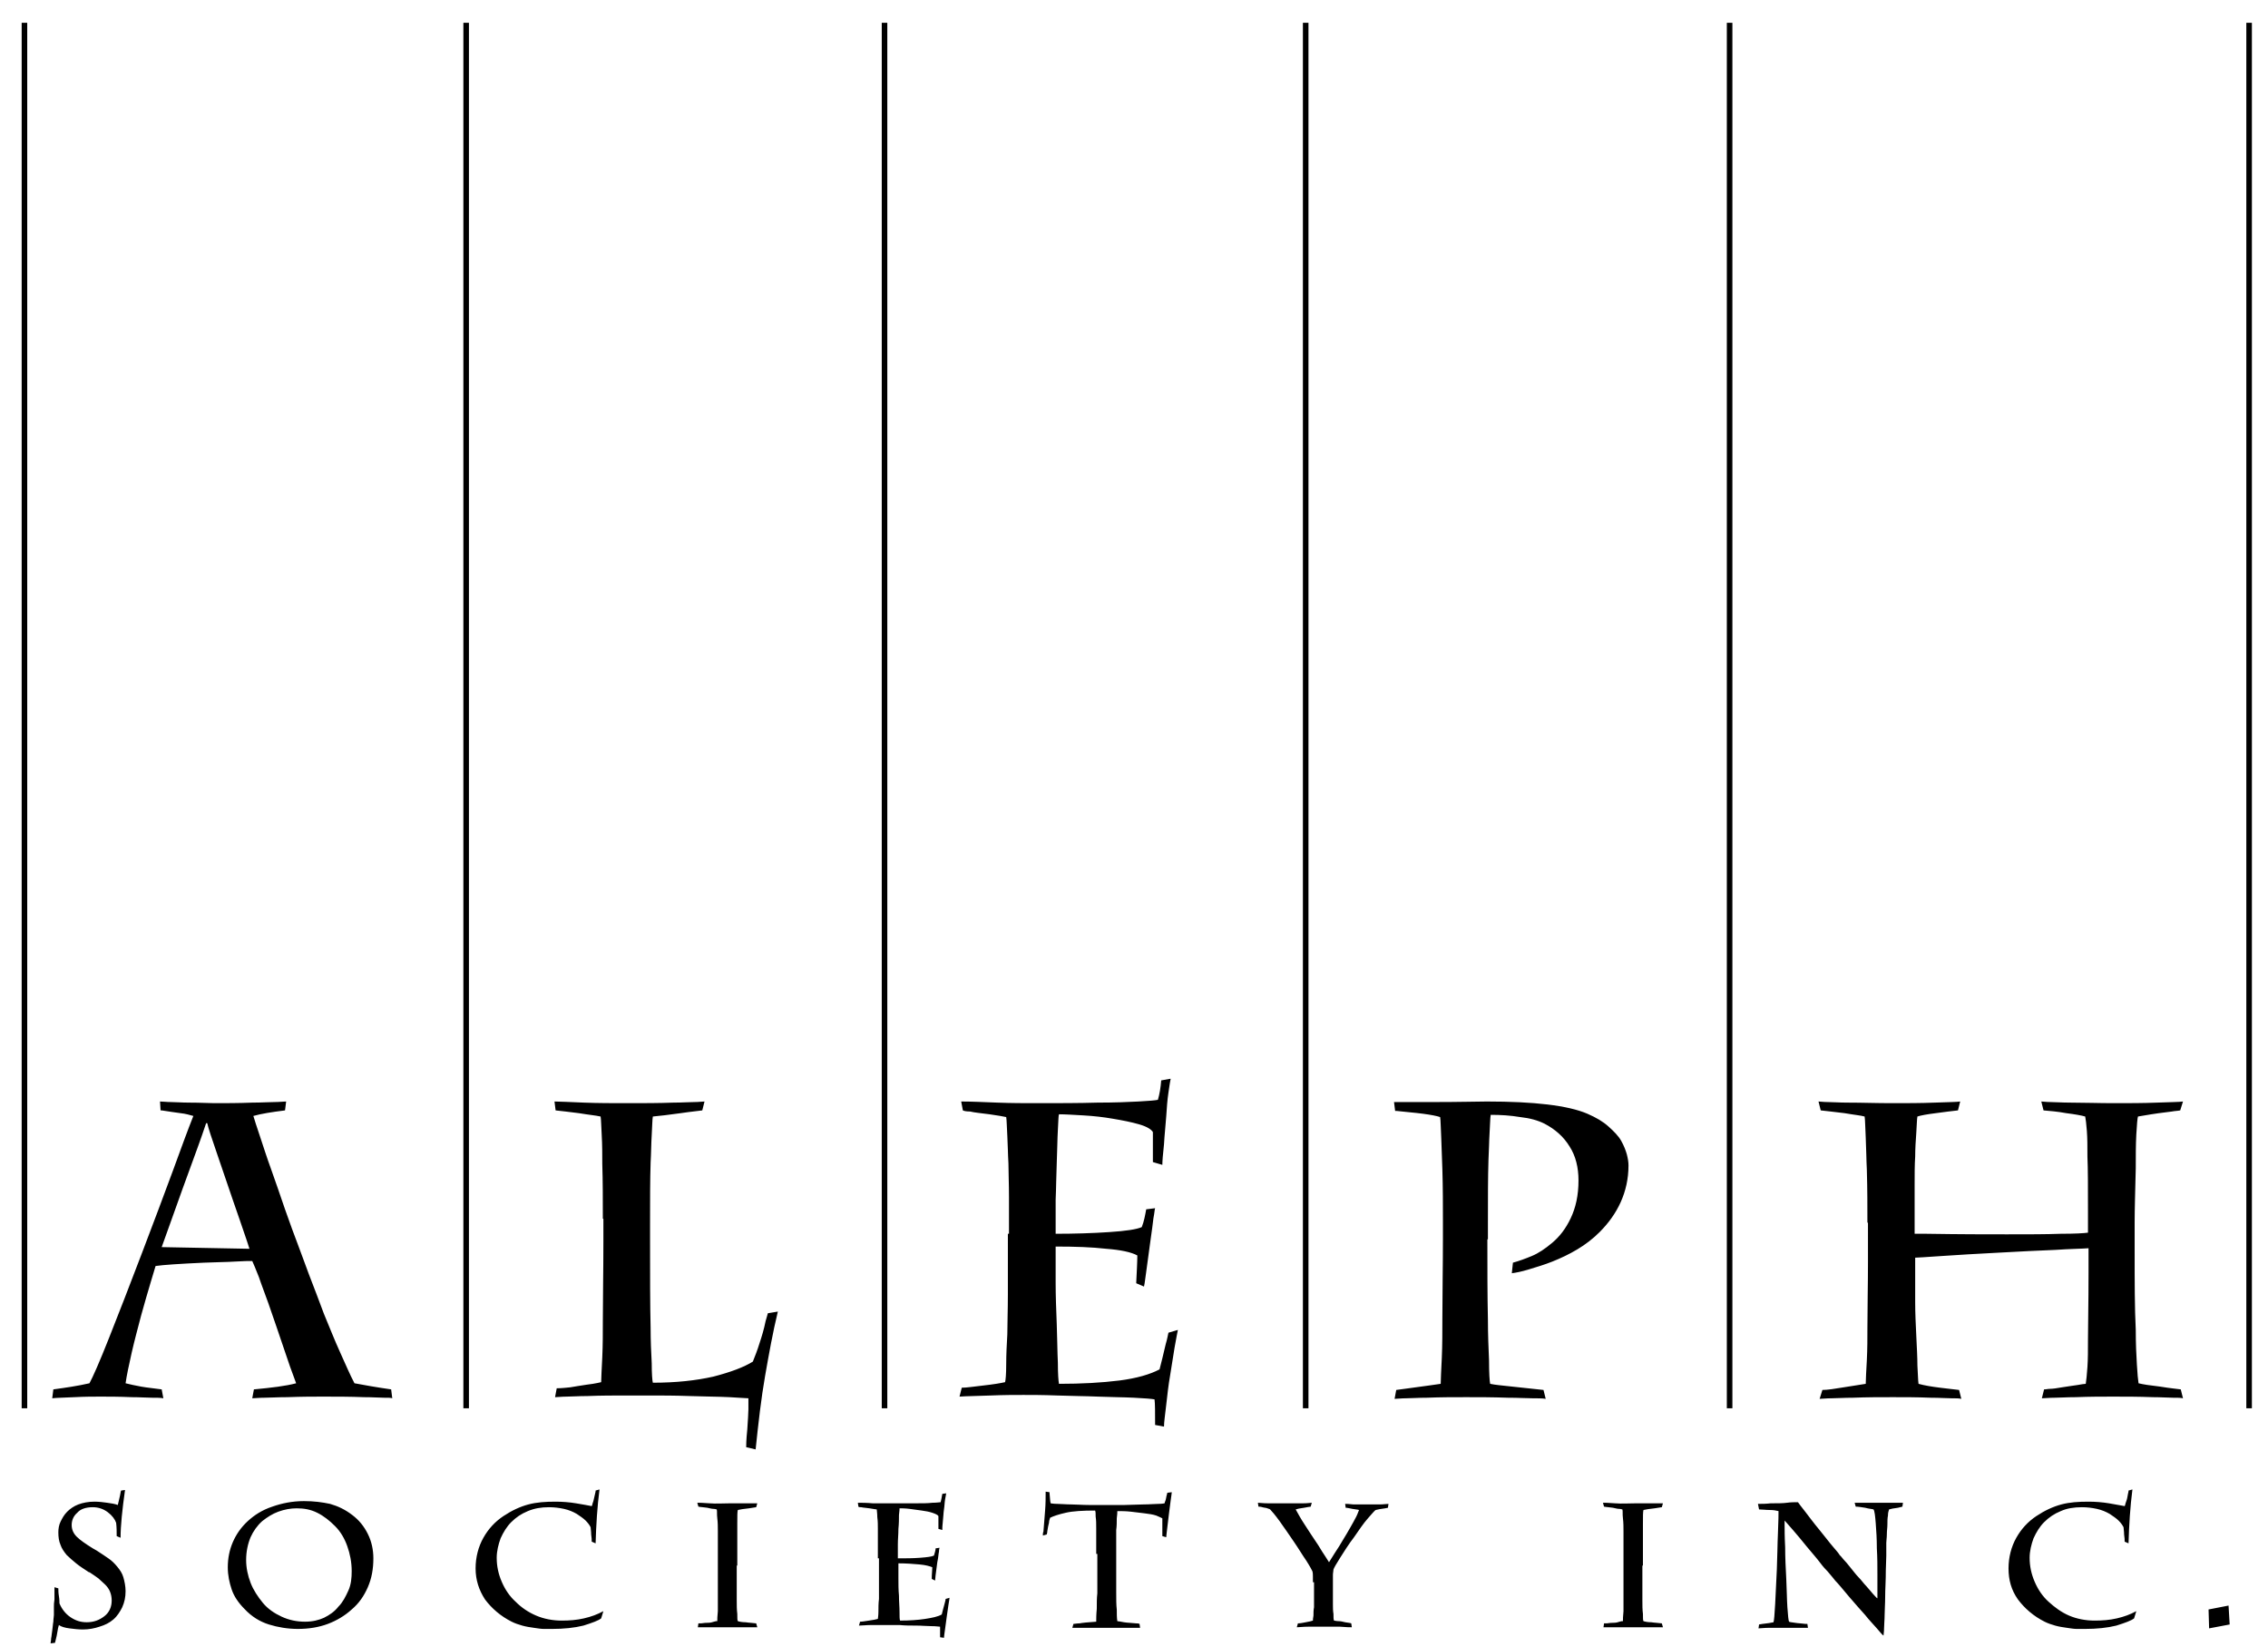 <svg id="Слой_2_1_" xmlns="http://www.w3.org/2000/svg" viewBox="0 0 408.2 296.3"><style>.st0{enable-background:new}.st1{fill:none;stroke:#000;stroke-miterlimit:10}</style><path d="M45.7 250c3.2-.3 5.7-.6 7.6-1.1l-1.1-3c-2-5.9-3.3-9.7-3.9-11.4-.6-1.7-1.2-3.2-1.7-4.7-.6-1.5-1-2.5-1.2-2.9-.6 0-1.6 0-3.1.1s-3.4.1-5.6.2c-2.2.1-4 .2-5.5.3-1.5.1-2.5.2-3.2.3-.1.3-.4 1.3-.9 3s-1.1 3.7-1.7 5.9c-.6 2.3-1.2 4.5-1.7 6.7s-.9 4.1-1.1 5.5c.8.2 1.7.4 2.8.6 1.1.2 2.3.3 3.7.5l.3 1.6c-.5-.1-1.2-.1-2.1-.1-.9 0-2.1-.1-3.6-.1-2.3-.1-4.1-.1-5.6-.1-1.3 0-2.8 0-4.7.1s-3.2.1-4 .2l.2-1.6c2.2-.3 4.3-.6 6.5-1.1.6-1.1 1.8-3.8 3.5-8.1s3.7-9.4 5.9-15.2c2.2-5.8 4.1-10.8 5.6-14.9s2.7-7.4 3.7-9.9c-.7-.2-1.4-.4-2.3-.5-.9-.1-2-.3-3.4-.5h-.2l-.1-1.6c.5 0 1.2.1 2 .1s1.9.1 3.3.1c2 0 3.5.1 4.5.1 2 0 4.3 0 6.8-.1 1.7 0 3-.1 3.9-.1 1 0 1.7-.1 2.2-.1l-.2 1.6c-2.4.3-4.3.6-5.7 1 .2.7.6 1.9 1.2 3.7.6 1.8 1.2 3.7 2 5.9s1.6 4.6 2.5 7.2c.9 2.6 1.7 4.7 2.3 6.3.5 1.3 1.1 3 2 5.4.9 2.3 1.8 4.7 2.7 7.1 1 2.4 1.9 4.7 2.9 6.9s1.8 4.1 2.6 5.6c1.6.3 3.8.7 6.6 1.1l.2 1.6c-.2-.1-.7-.1-1.5-.1s-2-.1-3.6-.1c-2.5-.1-5-.1-7.4-.1-1.6 0-3.7 0-6.4.1-1.8 0-3.1.1-4.1.1-1 0-1.7.1-2.2.1l.3-1.6zm-1.8-28.3c-.4-1.1-1-3-2-5.8-.9-2.6-1.8-5.3-2.8-8.2-1-2.9-1.6-4.7-1.8-5.6h-.2c-.6 1.8-1.1 3.2-1.5 4.3-.4 1.1-1.3 3.6-2.7 7.4-.9 2.5-1.7 4.7-2.4 6.7s-1.2 3.3-1.4 3.9l15.8.3c-.3-.9-.6-1.9-1-3zM108.5 219.3c0-3.5 0-6.7-.1-9.9 0-1.7 0-3.4-.1-5.1-.1-1.7-.1-2.8-.2-3.4-.9-.2-2.1-.3-3.9-.6-1.7-.2-3.1-.4-4.2-.5l-.2-1.6c.9 0 2.7.1 5.3.2 2.6.1 5.2.1 7.8.1 2.9 0 5.6 0 8.3-.1 1.6 0 2.8-.1 3.7-.1.9 0 1.5-.1 1.9-.1l-.4 1.6c-.6.1-1.9.2-3.9.5-2.2.3-3.8.5-5 .6-.1.6-.1 1.6-.2 3.3-.1 1.6-.1 3.3-.2 5-.1 3.1-.1 6.8-.1 11v2.7c0 6.5 0 11.8.1 16 0 2.4.1 4.5.2 6.4 0 1.9.1 3.1.2 3.5 4.2 0 7.8-.4 10.9-1.1 3.1-.8 5.5-1.7 7.1-2.7.4-1 .8-2 1.2-3.3.4-1.2.8-2.5 1.1-4 .2-.6.3-1.1.4-1.4l1.8-.3c-.9 3.7-1.6 7.6-2.3 11.6-.7 4-1.2 8.4-1.7 13.2l-1.7-.4c0-.3 0-1.3.2-3.2.1-1.7.2-2.9.2-3.6v-2c-.4 0-1.5-.1-3.4-.2s-4.3-.1-7.1-.2-5.1-.1-7-.1h-4.5c-2.2 0-4.5 0-7 .1-1.6 0-2.8.1-3.7.1-.9 0-1.6.1-2.1.1l.3-1.6c.9 0 1.5-.1 1.7-.1.3 0 1-.1 2.1-.3 1.2-.2 2-.3 2.7-.4.6-.1 1.1-.2 1.5-.3 0-.8.1-2.3.2-4.5s.1-4.4.1-6.6c0-4.2.1-8.9.1-14.2v-4.1zM181.6 222v-6.5c0-2.6-.1-4.6-.1-6.2-.1-1.6-.1-3.2-.2-4.9-.1-1.7-.1-2.8-.2-3.4-.5-.1-1.5-.3-3-.5s-2.7-.3-3.5-.5c-.7 0-1.1-.1-1.3-.2l-.3-1.6c1.8 0 3.9.1 6.5.2s4.9.1 6.8.1c4.2 0 7.9 0 11.2-.1 3.1 0 5.5-.1 7.4-.2 1.9-.1 3-.2 3.5-.3.3-1 .5-2.2.6-3.5l1.7-.3c-.1.4-.2 1.2-.4 2.5s-.3 2.8-.4 4.3c-.1 1.5-.3 3.2-.4 5-.2 1.8-.3 3.1-.3 3.7l-1.7-.5v-5.4c-.3-.5-1.1-1-2.5-1.4-1.4-.4-2.9-.7-4.7-1-1.7-.3-3.5-.5-5.3-.6-1.8-.1-3.3-.2-4.4-.2-.1.2-.1 1.1-.2 2.8-.1 1.7-.1 3.6-.2 5.9s-.1 4.5-.2 6.7v6.1c3.4 0 6.6-.1 9.6-.3 3.1-.2 5-.5 5.9-.9.4-1 .6-2.1.8-3.2l1.6-.2c-.1.3-.1.8-.3 1.8-.1.9-.3 2.4-.6 4.5-.7 5-1 7.6-1.1 7.8l-1.4-.6c.1-2.1.2-3.8.2-5-1.1-.6-3-1-5.6-1.2-2.6-.3-5.6-.4-9.1-.4v6.5c0 2.4.1 4.9.2 7.5.1 2.6.1 4.9.2 6.9 0 2 .1 3.3.2 3.8 4.1 0 7.7-.2 10.9-.6 3.1-.4 5.5-1.1 7.2-2 .3-1.2.7-2.7 1.1-4.5.3-1 .4-1.7.5-2.1l1.7-.5c-.1.5-.3 1.5-.6 3.2-.3 1.7-.5 3.3-.8 5-.3 1.7-.5 3.5-.7 5.3-.2 1.8-.4 3.1-.4 3.9l-1.6-.3c0-2.3 0-3.8-.1-4.6-.5-.1-1.7-.2-3.7-.3-2-.1-4.2-.1-6.5-.2s-4.7-.1-7.3-.2c-2.6-.1-4.6-.1-6.1-.1-1.6 0-3.5 0-5.9.1-2.4.1-4.2.1-5.6.2l.4-1.6c.9 0 2.1-.2 3.9-.4s3-.4 3.9-.6c.1-.4.2-1.4.2-3.2 0-1.8.1-3.6.2-5.4 0-1.9.1-4.3.1-7.2V222zM336.1 220c0-2.9 0-6-.1-9.5-.1-1.9-.1-3.8-.2-5.8-.1-1.9-.1-3.2-.2-3.8-.7-.2-1.9-.3-3.6-.6-1.8-.2-3.2-.4-4.3-.5l-.4-1.6c.3 0 .9.1 1.7.1.9 0 2 .1 3.5.1 2.6 0 5.2.1 8 .1 2.6 0 5.2 0 7.7-.1s4-.1 4.6-.2l-.4 1.6c-1.1.1-2.4.3-4 .5s-2.7.4-3.3.6c-.1.5-.1 1.5-.2 2.9s-.2 2.9-.2 4.3c-.1 1.5-.1 3.2-.1 5.2v8.7h2.1c6.2.1 11 .1 14.5.1 3.9 0 7.1 0 9.7-.1 2.6 0 4.2-.1 4.9-.2v-3.5c0-4.6 0-8-.1-10.2 0-1.8 0-3.3-.1-4.6-.1-1.3-.2-2.1-.3-2.6-.7-.2-1.8-.4-3.4-.6-1.6-.3-3-.4-4.1-.5l-.4-1.6c.3 0 .9.1 1.7.1.8 0 2 .1 3.5.1 2.5 0 5.1.1 7.8.1s5.3 0 7.8-.1 4.1-.1 4.7-.2l-.5 1.6c-.5.1-1 .1-1.5.2-.6.1-1.8.2-3.7.5-1.1.2-1.9.3-2.4.4-.1.3-.2 1.4-.3 3.2-.1 1.9-.1 3.9-.1 6.1-.1 4.2-.2 7.4-.2 9.7v5.3c0 5.4 0 10.1.2 14.1 0 2.5.1 4.5.2 6.2.1 1.7.2 2.8.3 3.4.8.2 2.1.4 3.9.6 1.8.3 3 .4 3.7.5l.4 1.6c-.4-.1-1-.1-1.8-.1-.9 0-2.1-.1-3.6-.1-2.6-.1-4.9-.1-7.2-.1-2 0-4.2 0-6.7.1-1.6 0-2.9.1-3.8.1-1 0-1.7.1-2.3.1l.4-1.6c.4 0 .7-.1 1.1-.1.4 0 1.2-.1 2.3-.3 1.2-.2 2.1-.3 2.7-.4.6-.1 1.1-.2 1.4-.2.1-.6.2-1.6.3-3 .1-1.4.1-3.1.1-5 0-2.5.1-6.5.1-12v-4.4c-1.1.1-3.1.1-6 .3-2.9.1-6.3.3-10.2.5-3.9.2-7.3.4-10.2.6-2.9.2-4.5.3-4.8.3v8c0 2 .1 4 .2 6.1.1 2.1.2 3.9.2 5.3.1 1.5.1 2.6.2 3.3 1.1.3 2.3.5 3.9.7 1.5.2 2.7.3 3.4.4l.4 1.6c-.4-.1-1-.1-1.8-.1-.9 0-2.1-.1-3.7-.1-2.5-.1-4.7-.1-6.8-.1-2.3 0-4.7 0-7.2.1-1.6 0-2.9.1-3.8.1-1 0-1.7.1-2.2.1l.5-1.6c.9 0 2.2-.2 4-.5 1.8-.3 3.1-.5 3.8-.6 0-.9.1-2.3.2-4.3s.1-4 .1-5.9c0-3.6.1-7.5.1-11.7V220zM267.7 223c0 5.2 0 10 .1 14.5 0 2.6.1 5 .2 7.3 0 2.3.1 3.7.2 4.2.9.2 2.2.3 4 .5 1.8.2 3.6.4 5.6.6l.4 1.6c-.6-.1-1.4-.1-2.4-.1-1.1 0-2.5-.1-4.4-.1-2.8-.1-5.3-.1-7.5-.1-2.3 0-4.6 0-7.1.1-1.6 0-2.8.1-3.7.1-.9 0-1.6.1-2.1.1l.3-1.6 1.5-.2c2.3-.3 3.7-.5 4.4-.6l2.1-.3c0-.8.1-2.4.2-4.7s.1-4.7.1-7.1c0-4.4.1-9.3.1-14.5v-3c0-2.8 0-5.9-.1-9.3-.1-1.9-.1-3.7-.2-5.6-.1-1.9-.1-3.2-.2-3.8-.6-.2-1.6-.4-3.1-.6s-3-.3-4.7-.5h-.3l-.2-1.6h6.8c5.1 0 8.4-.1 9.9-.1 8.5 0 14.6.7 18.1 2.2 1.6.7 2.8 1.4 3.8 2.3 1 .9 1.8 1.7 2.3 2.6.5.9.8 1.7 1 2.4.2.8.3 1.4.3 2 0 2.4-.5 4.6-1.4 6.6-.9 2-2.2 3.8-3.8 5.4-1.2 1.2-2.5 2.2-4 3.1-1.5.9-3 1.6-4.5 2.2-1.5.6-2.9 1-4.2 1.4-1.3.4-2.3.6-3.1.7l.2-1.9c1.1-.3 2.2-.7 3.4-1.2 1.2-.5 2.4-1.3 3.7-2.4 1.3-1.1 2.4-2.5 3.3-4.4.9-1.9 1.4-4.1 1.4-6.8 0-2.3-.5-4.4-1.6-6.1-1.1-1.8-2.6-3.1-4.5-4.1-1.2-.6-2.6-1-4.4-1.2-1.8-.3-3.5-.4-5.3-.4-.1.6-.1 1.6-.2 3.2s-.1 3.2-.2 4.9c-.1 3.1-.1 6.9-.1 11.3v3zM9.1 295.7c0-.2.1-.5.1-.9.1-.4.1-.9.2-1.4.1-.6.1-1.1.2-1.6 0-.5.1-.9.1-1.2v-1.5c0-.3 0-.7.1-1.3v-1.5-.5-.2l.7.2c0 .3 0 .8.1 1.4.1.6.1 1.1.1 1.3.4 1 1.1 1.9 2 2.5.9.6 1.8.9 2.9.9 1.3 0 2.3-.4 3.2-1.1s1.3-1.7 1.3-2.8c0-.6-.1-1.1-.3-1.6-.2-.5-.5-.9-.9-1.3s-.8-.7-1.2-1.1c-.4-.3-1-.7-1.6-1.1H16c-.9-.6-1.7-1.1-2.3-1.6-.6-.5-1.2-1-1.7-1.5-.5-.6-.9-1.2-1.1-1.8-.3-.7-.4-1.4-.4-2.3 0-.6.1-1.3.4-1.9.3-.6.6-1.2 1.2-1.8.5-.5 1.2-1 2-1.3.8-.3 1.8-.5 2.9-.5.8 0 1.6.1 2.3.2.7.1 1.4.2 1.9.4.1-.3.2-.9.4-1.7.1-.4.1-.7.2-.9l.7-.1c-.5 3.6-.8 6.4-.8 8.6l-.7-.3c0-.8 0-1.6-.1-2.4-.2-.6-.7-1.3-1.5-1.9-.8-.6-1.7-.9-2.7-.9-1.2 0-2.2.3-2.8 1-.7.6-1 1.4-1 2.2 0 .8.3 1.5.9 2.1s1.6 1.3 2.9 2.1c.2.1.5.3.7.4.8.5 1.5 1 2.1 1.4.6.4 1.1.9 1.6 1.5s.9 1.2 1.1 1.9.4 1.6.4 2.5c0 1.1-.2 2-.6 2.9-.4.8-.9 1.6-1.6 2.2-.7.6-1.5 1-2.5 1.3-.9.3-1.9.5-3 .5-.8 0-1.6-.1-2.4-.2s-1.5-.3-1.9-.6c-.1.3-.2.7-.3 1.4-.1.7-.3 1.3-.4 1.8l-.8.1zM48.4 292.3c-1.6-.5-3.1-1.4-4.4-2.8-1.1-1.1-1.9-2.3-2.3-3.5s-.7-2.5-.7-4c0-1.6.3-3.1.9-4.5s1.5-2.7 2.7-3.8 2.6-2 4.4-2.6c1.7-.6 3.6-1 5.7-1 1.8 0 3.3.2 4.7.5 1.4.4 2.7 1 4 2 1.2.9 2.1 2 2.8 3.4.7 1.4 1 2.9 1 4.4 0 1.9-.3 3.6-1 5.2s-1.6 2.9-2.9 4c-1.2 1.1-2.7 2-4.3 2.6s-3.4.9-5.4.9c-1.8 0-3.6-.3-5.2-.8zm9.9-1.2c1-.5 1.9-1.1 2.6-2 .8-.8 1.3-1.8 1.8-2.9s.6-2.3.6-3.5c0-1.6-.3-3.1-.8-4.5s-1.2-2.6-2.2-3.6-2-1.8-3.2-2.4-2.4-.8-3.7-.8c-1.1 0-2.2.2-3.3.6-1.1.4-2 1-2.9 1.7-.9.8-1.6 1.8-2.1 2.9-.5 1.2-.8 2.6-.8 4.1 0 1.4.3 2.8.8 4.1s1.3 2.5 2.2 3.6 2.1 1.9 3.4 2.5c1.3.6 2.7.9 4.2.9 1.4 0 2.5-.3 3.4-.7zM158 280.4v-2.7-2.6c0-.7 0-1.4-.1-2.1 0-.7-.1-1.2-.1-1.4-.2 0-.6-.1-1.3-.2-.6-.1-1.1-.1-1.5-.2-.3 0-.4 0-.5-.1l-.1-.7c.7 0 1.6 0 2.7.1h7.6c1.3 0 2.3 0 3.1-.1.8 0 1.3-.1 1.5-.1.1-.4.2-.9.3-1.5l.7-.1c0 .1-.1.5-.2 1.1-.1.6-.1 1.2-.2 1.8-.1.6-.1 1.3-.2 2.1s-.1 1.3-.1 1.6l-.7-.2v-2.3c-.1-.2-.5-.4-1.1-.6-.6-.2-1.2-.3-1.9-.4-.7-.1-1.5-.2-2.2-.3-.8-.1-1.4-.1-1.8-.1 0 .1 0 .5-.1 1.2 0 .7 0 1.5-.1 2.5 0 1-.1 1.9-.1 2.8v2.5c1.4 0 2.7 0 4-.1s2.1-.2 2.5-.4c.1-.4.3-.9.3-1.3l.7-.1c0 .1-.1.3-.1.7-.1.4-.1 1-.3 1.9-.3 2.1-.4 3.2-.4 3.3l-.6-.3c0-.9.1-1.6.1-2.1-.5-.2-1.2-.4-2.3-.5-1.1-.1-2.4-.2-3.8-.2v2.7c0 1 0 2.1.1 3.1 0 1.1.1 2 .1 2.9 0 .8 0 1.4.1 1.6 1.7 0 3.2-.1 4.5-.3 1.3-.2 2.3-.4 3-.8.1-.5.3-1.1.5-1.9.1-.4.2-.7.2-.9l.7-.2c0 .2-.1.6-.2 1.3l-.3 2.1c-.1.7-.2 1.4-.3 2.2-.1.8-.2 1.3-.2 1.6l-.7-.1v-1.9c-.2 0-.7-.1-1.6-.1-.8 0-1.7-.1-2.7-.1s-2 0-3-.1h-5c-.9 0-1.8.1-2.3.1l.2-.7c.4 0 .9-.1 1.6-.2.7-.1 1.3-.2 1.6-.3 0-.1.1-.6.1-1.3 0-.7 0-1.5.1-2.3v-3V280.4zM382.4 277.4c0-.3 0-.7-.1-1.3 0-.6-.1-1-.1-1.3-.2-.4-.5-.8-.9-1.2-.4-.4-1-.8-1.6-1.2-.7-.4-1.4-.7-2.3-.9-.9-.2-1.8-.3-2.7-.3-1.4 0-2.7.2-3.8.7-1.2.5-2.1 1.1-3 2-.8.8-1.4 1.8-1.9 2.9-.4 1.1-.7 2.3-.7 3.5 0 1.5.3 2.9.9 4.3s1.4 2.6 2.5 3.6 2.3 1.9 3.7 2.5c1.4.6 3 .9 4.6.9 1.4 0 2.7-.1 4-.4 1.3-.3 2.4-.7 3.5-1.3l-.4 1.3c-.5.4-1.6.8-3.2 1.3-1.6.4-3.5.6-5.7.6h-1.4c-.5 0-1.1-.1-1.8-.2s-1.4-.2-2.1-.4c-.7-.2-1.3-.4-1.9-.7-2-1-3.6-2.4-4.8-4-1.2-1.7-1.7-3.5-1.7-5.6 0-2 .5-3.9 1.4-5.5.9-1.6 2.1-2.9 3.6-3.9s3-1.7 4.5-2.1c1.5-.4 3.1-.5 4.9-.5 1.2 0 2.5.1 3.7.3s2.2.4 2.8.5c.1-.1.1-.4.3-.9s.2-.9.3-1.3c.1-.3.1-.5.1-.6l.7-.2c-.4 3.1-.6 6.3-.7 9.7l-.7-.3zM316.4 270.6c.7 0 1.4 0 2.3-.1 1.2 0 2.2 0 2.9-.1s1.4-.1 2-.1c.2.3.6.8 1.3 1.7.7.9 1.5 2 2.5 3.2 1 1.2 1.8 2.3 2.5 3.1.7.8 1.1 1.3 1.2 1.5.1.1.4.4.7.8.4.4.8.9 1.2 1.4.5.6 1 1.3 1.5 1.8s.9 1.1 1.4 1.6c.4.5.9 1 1.2 1.4.4.4.6.7.8.8v-4.3c0-1.4 0-3-.1-4.7 0-1.7-.1-3.2-.2-4.5-.1-1.3-.2-2.2-.4-2.5-.3-.1-.8-.1-1.5-.3-.7-.1-1.2-.2-1.7-.2l-.2-.7h8.7l-.1.7c-.1 0-.3.1-.8.2-.8.1-1.3.2-1.6.3-.1.3-.2.6-.2 1.1-.1.5-.1 1-.1 1.6s-.1 1.1-.1 1.8c0 .6-.1 1.1-.1 1.5v2.3c0 .9-.1 2.1-.1 3.9 0 .9-.1 2.1-.1 3.4 0 1.4-.1 2.5-.1 3.4 0 .9-.1 1.7-.1 2.4s-.1 1.1-.1 1.3c-.2-.1-.6-.6-1.2-1.3s-1.4-1.5-2.1-2.4c-.8-.9-1.8-2-2.9-3.3s-1.9-2.3-2.5-2.9c-.2-.3-.5-.6-.9-1.1s-.6-.7-.7-.8c-.1-.1-.5-.5-1.1-1.3-.6-.8-1.4-1.7-2.4-2.9-.9-1.1-1.7-2.1-2.5-3-.8-.9-1.3-1.5-1.5-1.7v.7c0 .8 0 2.2.1 4.1 0 1.9.1 3.8.2 5.7.1 1.9.1 3.6.2 5.1.1 1.5.2 2.4.3 2.6.2.1.5.1 1.1.2s1.2.1 1.9.2h.3l.1.7H318.5c-1 0-1.6.1-2 .1l.1-.7.6-.1c.9-.1 1.6-.2 2-.3.1-.3.2-1.4.3-3.3.1-1.9.2-3.9.3-6.2s.1-4.4.2-6.6c.1-2.2.1-3.5.1-3.9-.4-.1-.9-.2-1.6-.2s-1.3-.1-1.9-.1l-.2-1zM295.6 281.7v6.3c0 .9 0 1.6.1 2.4 0 .7 0 1.2.1 1.3.3.1.8.2 1.4.2.6.1 1.2.1 1.9.2l.2.7H288.6l.1-.7h.5c.2 0 .5-.1 1.1-.1s.9-.1 1.2-.2.4-.1.6-.1c0-.3 0-.9.1-1.8v-2.7-7.6-4c0-.8 0-1.6-.1-2.4s0-1.3-.1-1.6c-.1 0-.3-.1-.6-.1s-.6-.1-1.1-.2c-.6-.1-1.1-.1-1.6-.2l-.2-.7c.3 0 1 0 2.2.1s2.4 0 3.8 0h4.8l-.2.7c-.1 0-.6.1-1.3.2-.9.1-1.6.2-2 .3-.1.3-.1 1.1-.1 2.5v7.5zM106.5 277.4c0-.3 0-.7-.1-1.3 0-.6-.1-1-.1-1.3-.2-.4-.5-.8-.9-1.2-.4-.4-1-.8-1.6-1.2-.7-.4-1.4-.7-2.3-.9-.9-.2-1.8-.3-2.7-.3-1.4 0-2.6.2-3.8.7-1.2.5-2.1 1.1-3 2-.8.8-1.4 1.8-1.9 2.9-.4 1.1-.7 2.3-.7 3.5 0 1.5.3 2.9.9 4.3.6 1.4 1.4 2.6 2.5 3.6 1.1 1.1 2.3 1.9 3.7 2.5 1.4.6 3 .9 4.6.9 1.4 0 2.7-.1 4-.4 1.3-.3 2.4-.7 3.5-1.3l-.4 1.3c-.5.4-1.6.8-3.2 1.3-1.6.4-3.5.6-5.7.6h-1.4c-.5 0-1.1-.1-1.8-.2s-1.4-.2-2.1-.4c-.7-.2-1.3-.4-1.9-.7-2-1-3.6-2.4-4.8-4-1.1-1.7-1.7-3.5-1.7-5.6 0-2 .5-3.9 1.4-5.5.9-1.6 2.1-2.9 3.6-3.9s3-1.7 4.5-2.1 3.1-.5 4.9-.5c1.2 0 2.5.1 3.7.3 1.3.2 2.2.4 2.8.5.1-.1.1-.4.3-.9.1-.5.2-.9.3-1.3.1-.3.1-.5.1-.6l.7-.2c-.4 3.1-.6 6.3-.7 9.7l-.7-.3zM132.6 281.7v6.3c0 .9 0 1.6.1 2.4 0 .7 0 1.2.1 1.3.3.1.8.2 1.4.2.6.1 1.2.1 1.9.2l.2.7H125.6l.1-.7h.5c.2 0 .5-.1 1.1-.1s.9-.1 1.2-.2.4-.1.6-.1c0-.3 0-.9.1-1.8v-2.7-7.6-4c0-.8 0-1.6-.1-2.4s0-1.3-.1-1.6c-.1 0-.3-.1-.6-.1s-.6-.1-1.1-.2c-.6-.1-1.1-.1-1.6-.2l-.2-.7c.3 0 1 0 2.2.1s2.4 0 3.8 0h4.8l-.2.7c-.1 0-.6.1-1.3.2-.9.1-1.6.2-2 .3-.1.3-.1 1.1-.1 2.5v7.5zM197.3 279.6v-4.5c0-.9 0-1.6-.1-2.2 0-.5 0-.9-.1-1.1-2.2 0-4 .1-5.3.4s-2.2.6-2.8.9c-.1.3-.2.6-.2.9-.1.4-.2.8-.3 1.5 0 .3-.1.5-.1.6l-.7.2c0-.3 0-.5.1-.7.1-1.3.2-2.6.3-3.8.1-1.2.1-2.4.1-3.4l.7.1v.2c.1.9.1 1.5.2 1.8.1 0 .5.1 1.2.1s1.5.1 2.5.1c.9 0 2 .1 3.2.1h6.4c1.1 0 2.3-.1 3.4-.1s2-.1 2.7-.1 1-.1 1.1-.1c0-.1.1-.3.2-.6s.1-.6.2-.9c0-.1.1-.3.1-.4l.8-.1c0 .2-.1.7-.2 1.5s-.2 1.6-.3 2.3c-.1.7-.2 1.6-.3 2.5s-.2 1.6-.2 1.8l-.7-.2V275v-1.8c-.2-.1-.6-.3-1.1-.5-.6-.2-1.3-.3-2.1-.4s-1.7-.2-2.5-.3c-.9-.1-1.7-.1-2.4-.1 0 .2 0 .6-.1 1.3 0 .7 0 1.4-.1 2.1V286.5c0 1.3 0 2.3.1 3.1 0 .8 0 1.5.1 2.1.2 0 .6.1 1.2.2s1.3.1 2.2.2c.2 0 .4 0 .6.1l.1.7H193l.2-.7c.2 0 .6-.1 1.1-.1.5-.1 1.5-.2 3-.3 0-.5 0-1.3.1-2.3 0-1.1 0-2 .1-2.8V279.6zM236.3 284.7v-1c0-.3 0-.7-.1-1-.1-.2-.4-.8-1.1-1.9-.7-1-1.4-2.2-2.3-3.5-.9-1.3-1.7-2.5-2.5-3.6s-1.4-1.8-1.7-2.1c-.1-.1-.3-.1-.5-.2s-.6-.1-.9-.2c-.3-.1-.6-.1-.7-.1l-.1-.7c.3 0 .9.1 1.8.1H234.5c.8 0 1.4-.1 1.6-.1l-.2.7c-.2 0-.6.1-1.2.2-.8.1-1.2.2-1.5.3.5.9 1 1.8 1.6 2.7.6.9 1.4 2.2 2.5 3.8.5.8.9 1.5 1.2 1.9.3.5.5.8.7 1.1.1-.1.4-.7 1-1.6.6-.9 1.1-1.7 1.5-2.4.5-.8.9-1.5 1.3-2.2s.8-1.4 1.1-2c.3-.6.4-1 .5-1.2-.3-.1-.7-.1-1.2-.2s-.9-.2-1.2-.2l-.1-.7c.2 0 .7 0 1.5.1h4.7c.7 0 1.2-.1 1.6-.1l-.1.7-.5.1c-.8.1-1.3.2-1.7.3-.2.1-.6.6-1.4 1.5s-1.6 2.1-2.5 3.4c-1 1.3-1.8 2.6-2.5 3.7s-1.1 1.8-1.2 2.1c0 .3-.1.6-.1 1v5.3c0 .6 0 1.1.1 1.7 0 .6 0 1 .1 1.2.1 0 .4.1.8.1s.8.1 1.2.2c.5.1.9.1 1.1.2l.1.7c-.3 0-1 0-2.1-.1h-5.8c-.9 0-1.5.1-2 .1l.2-.7c.4 0 .9-.1 1.4-.2.6-.1 1-.2 1.3-.3 0-.1 0-.4.1-.9 0-.5 0-1 .1-1.5v-4.5zM397.6 293l-.1-3.4 3.6-.7.2 3.4-3.7.7z" class="st0"/><path class="st1" d="M4.4 4.1v249.3M311.3 4.1v249.3M404.8 4.1v249.3M235 4.1v249.3M159.2 4.1v249.3M83.9 4.1v249.3"/></svg>